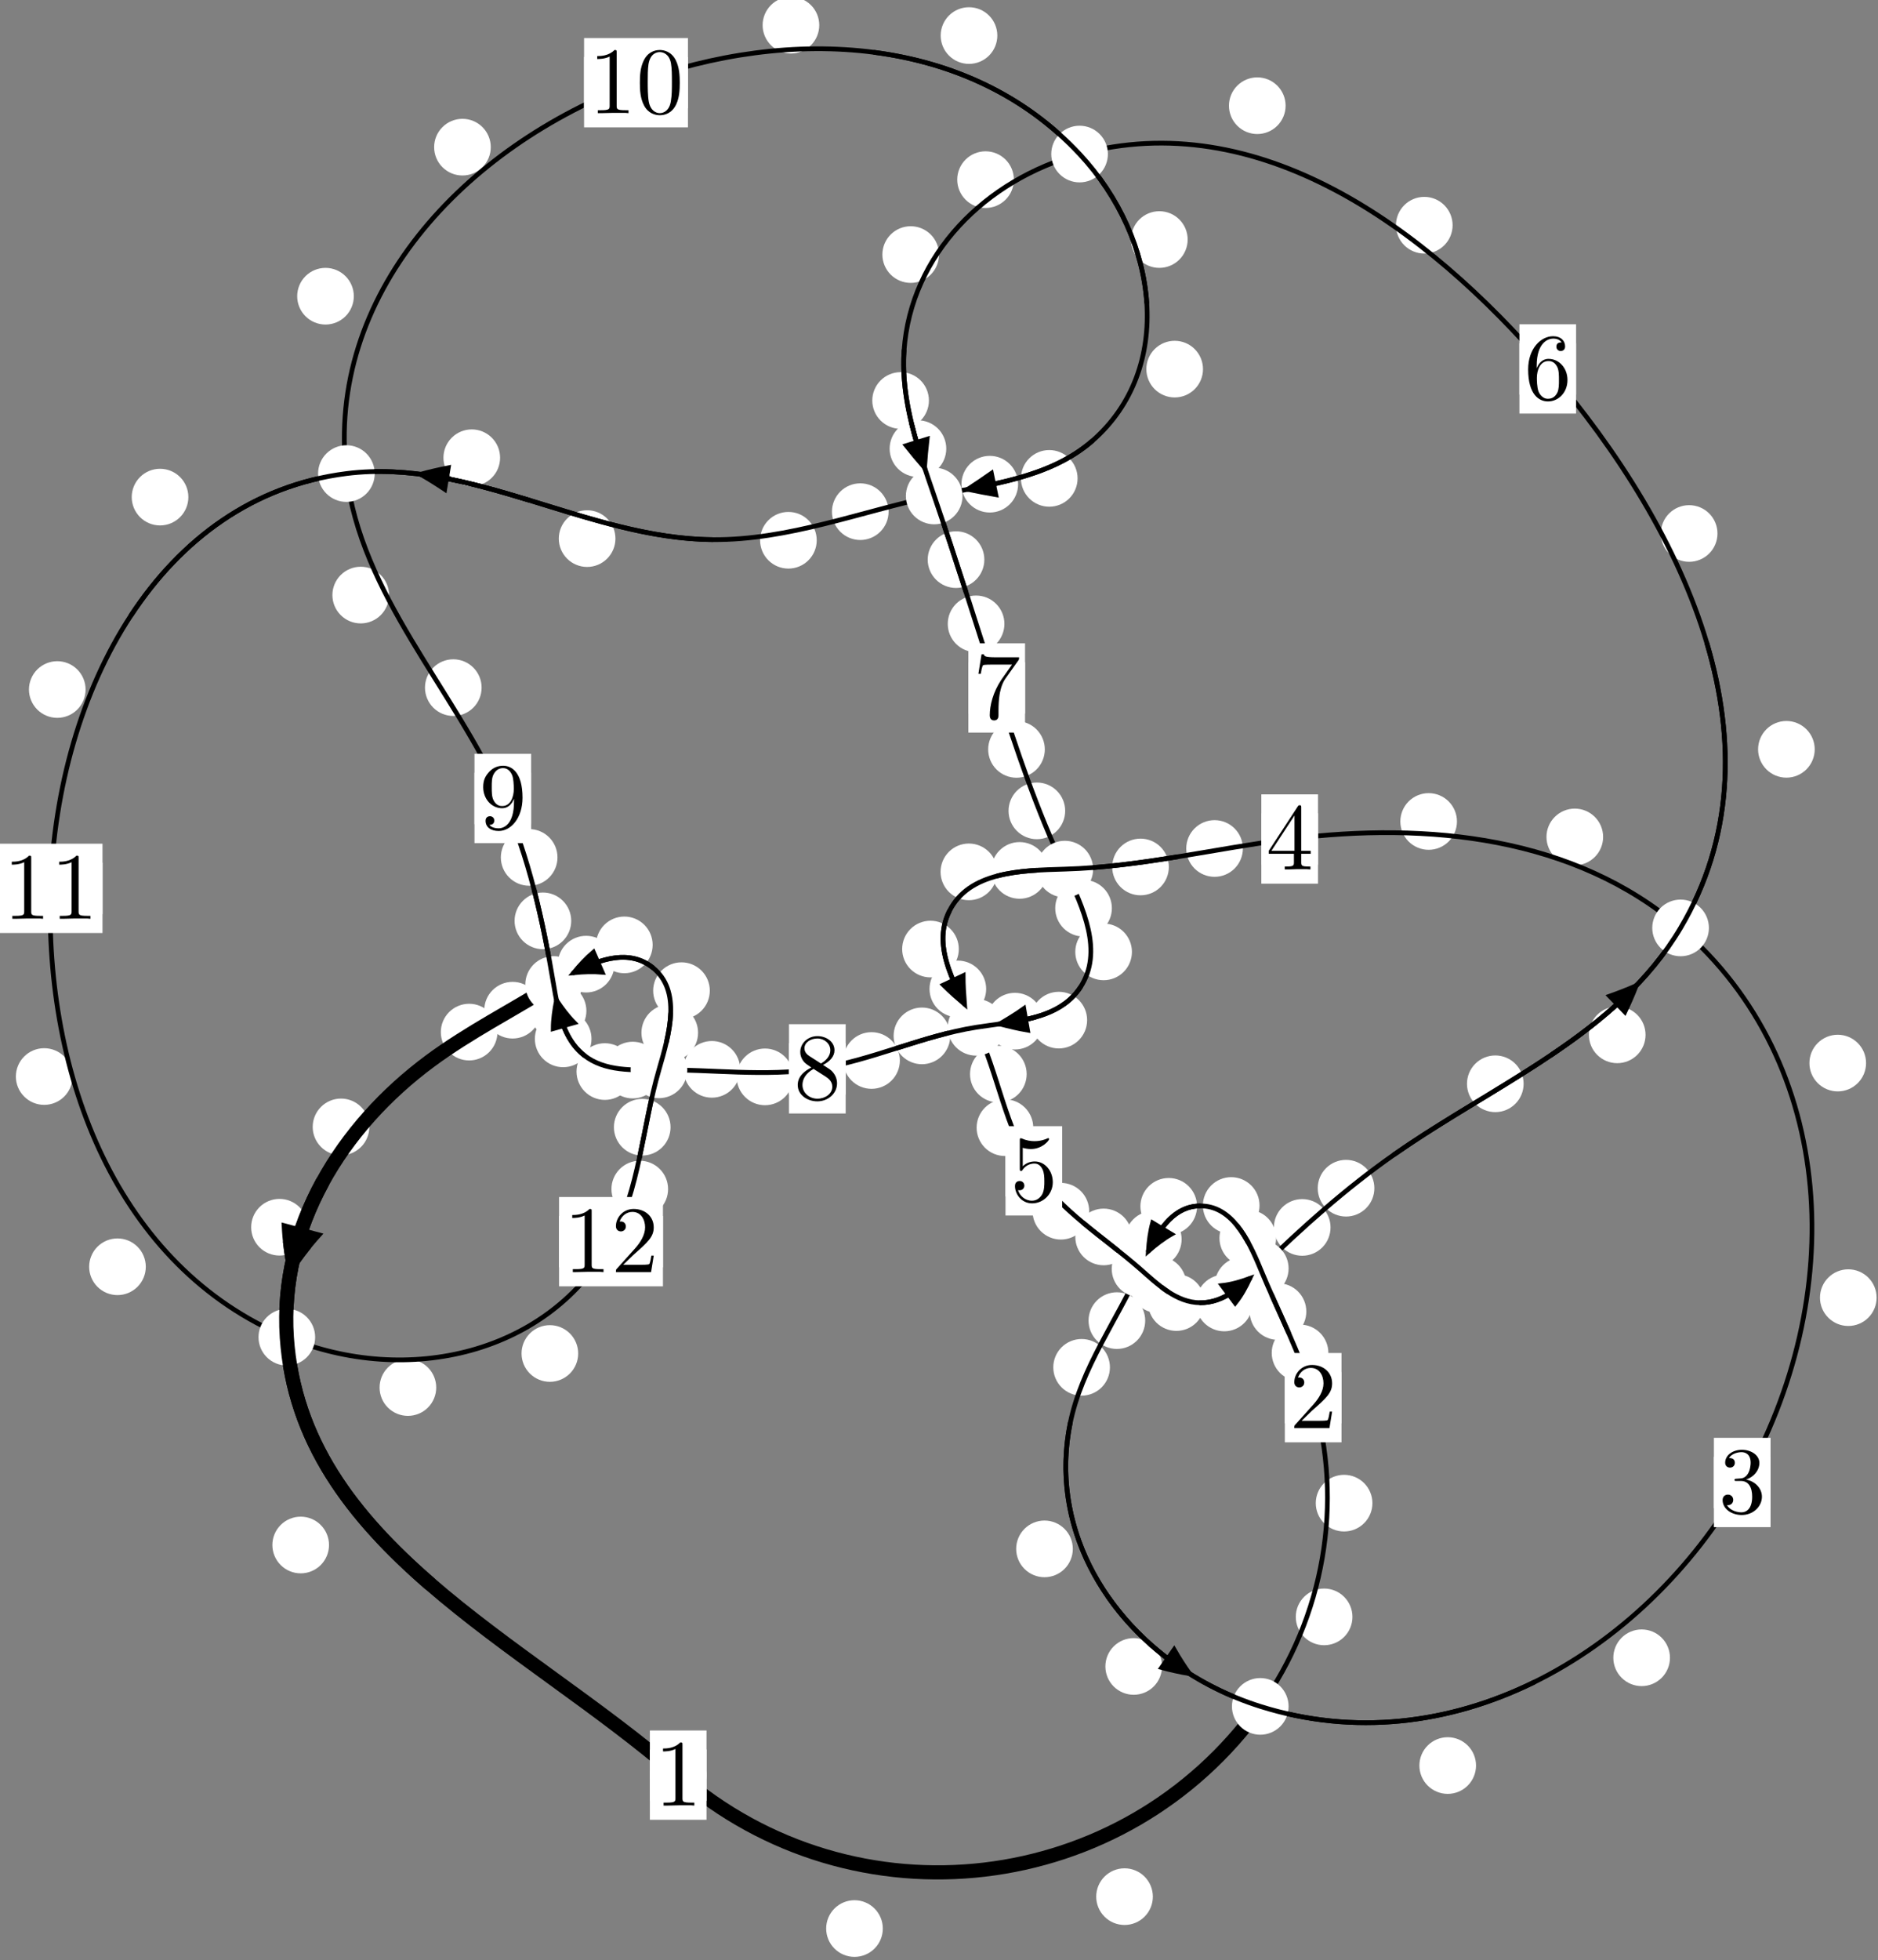 <?xml version="1.0"?>
<!-- Created by MetaPost 1.999 on 2021.07.06:0011 -->
<svg version="1.1" xmlns="http://www.w3.org/2000/svg" xmlns:xlink="http://www.w3.org/1999/xlink" width="198.191" height="206.756" viewBox="0 0 198.191 206.756">
<rect x="0" y="0" width="198.191" height="206.756" fill="#808080" stroke="none"/>
<!-- Original BoundingBox: -133.145935 -26.423096 65.044769 180.333115 -->
  <defs>
    <g transform="scale(0.01,0.01)" id="GLYPHcmr10_48">
      <path style="fill-rule: evenodd;" d="M460 -320C460 -400,455 -480,420 -554C374 -650,292 -666,250 -666C190 -666,117 -640,76 -547C44 -478,39 -400,39 -320C39 -245,43 -155,84 -79C127 2,200 22,249 22C303 22,379 1,423 -94C455 -163,460 -241,460 -320M249 -0C210 -0,151 -25,133 -121C122 -181,122 -273,122 -332C122 -396,122 -462,130 -516C149 -635,224 -644,249 -644C282 -644,348 -626,367 -527C377 -471,377 -395,377 -332C377 -257,377 -189,366 -125C351 -30,294 -0,249 -0"></path>
    </g>
    <g transform="scale(0.01,0.01)" id="GLYPHcmr10_49">
      <path style="fill-rule: evenodd;" d="M294 -640C294 -664,294 -666,271 -666C209 -602,121 -602,89 -602L89 -571C109 -571,168 -571,220 -597L220 -79C220 -43,217 -31,127 -31L95 -31L95 -0L257 -0L130 -3L217 -3L257 -3L297 -3L384 -3L419 -0L419 -31L387 -31C297 -31,294 -42,294 -79"></path>
    </g>
    <g transform="scale(0.01,0.01)" id="GLYPHcmr10_50">
      <path style="fill-rule: evenodd;" d="M127 -77L233 -180C389 -318,449 -372,449 -472C449 -586,359 -666,237 -666C124 -666,50 -574,50 -485C50 -429,100 -429,103 -429C120 -429,155 -441,155 -482C155 -508,137 -534,102 -534C94 -534,92 -534,89 -533C112 -598,166 -635,224 -635C315 -635,358 -554,358 -472C358 -392,308 -313,253 -251L61 -37C50 -26,50 -24,50 -0L421 -0L449 -174L424 -174C419 -144,412 -100,402 -85C395 -77,329 -77,307 -77"></path>
    </g>
    <g transform="scale(0.01,0.01)" id="GLYPHcmr10_51">
      <path style="fill-rule: evenodd;" d="M290 -352C372 -379,430 -449,430 -528C430 -610,342 -666,246 -666C145 -666,69 -606,69 -530C69 -497,91 -478,120 -478C151 -478,171 -500,171 -529C171 -579,124 -579,109 -579C140 -628,206 -641,242 -641C283 -641,338 -619,338 -529C338 -517,336 -459,310 -415C280 -367,246 -364,221 -363C213 -362,189 -360,182 -360C174 -359,167 -358,167 -348C167 -337,174 -337,191 -337L235 -337C317 -337,354 -269,354 -171C354 -35,285 -6,241 -6C198 -6,123 -23,88 -82C123 -77,154 -99,154 -137C154 -173,127 -193,98 -193C74 -193,42 -179,42 -135C42 -44,135 22,244 22C366 22,457 -69,457 -171C457 -253,394 -331,290 -352"></path>
    </g>
    <g transform="scale(0.01,0.01)" id="GLYPHcmr10_52">
      <path style="fill-rule: evenodd;" d="M294 -165L294 -78C294 -42,292 -31,218 -31L197 -31L197 -0L332 -0L238 -3L290 -3L332 -3L374 -3L427 -3L468 -0L468 -31L447 -31C373 -31,371 -42,371 -78L371 -165L471 -165L471 -196L371 -196L371 -651C371 -671,371 -677,355 -677C346 -677,343 -677,335 -665L28 -196L28 -165M300 -196L56 -196L300 -569"></path>
    </g>
    <g transform="scale(0.01,0.01)" id="GLYPHcmr10_53">
      <path style="fill-rule: evenodd;" d="M449 -201C449 -320,367 -420,259 -420C211 -420,168 -404,132 -369L132 -564C152 -558,185 -551,217 -551C340 -551,410 -642,410 -655C410 -661,407 -666,400 -666C399 -666,397 -666,392 -663C372 -654,323 -634,256 -634C216 -634,170 -641,123 -662C115 -665,113 -665,111 -665C101 -665,101 -657,101 -641L101 -345C101 -327,101 -319,115 -319C122 -319,124 -322,128 -328C139 -344,176 -398,257 -398C309 -398,334 -352,342 -334C358 -297,360 -258,360 -208C360 -173,360 -113,336 -71C312 -32,275 -6,229 -6C156 -6,99 -59,82 -118C85 -117,88 -116,99 -116C132 -116,149 -141,149 -165C149 -189,132 -214,99 -214C85 -214,50 -207,50 -161C50 -75,119 22,231 22C347 22,449 -74,449 -201"></path>
    </g>
    <g transform="scale(0.01,0.01)" id="GLYPHcmr10_54">
      <path style="fill-rule: evenodd;" d="M132 -328L132 -352C132 -605,256 -641,307 -641C331 -641,373 -635,395 -601C380 -601,340 -601,340 -556C340 -525,364 -510,386 -510C402 -510,432 -519,432 -558C432 -618,388 -666,305 -666C177 -666,42 -537,42 -316C42 -49,158 22,251 22C362 22,457 -72,457 -204C457 -331,368 -427,257 -427C189 -427,152 -376,132 -328M251 -6C188 -6,158 -66,152 -81C134 -128,134 -208,134 -226C134 -304,166 -404,256 -404C272 -404,318 -404,349 -342C367 -305,367 -254,367 -205C367 -157,367 -107,350 -71C320 -11,274 -6,251 -6"></path>
    </g>
    <g transform="scale(0.01,0.01)" id="GLYPHcmr10_55">
      <path style="fill-rule: evenodd;" d="M476 -609C485 -621,485 -623,485 -644L242 -644C120 -644,118 -657,114 -676L89 -676L56 -470L81 -470C84 -486,93 -549,106 -561C113 -567,191 -567,204 -567L411 -567C400 -551,321 -442,299 -409C209 -274,176 -135,176 -33C176 -23,176 22,222 22C268 22,268 -23,268 -33L268 -84C268 -139,271 -194,279 -248C283 -271,297 -357,341 -419"></path>
    </g>
    <g transform="scale(0.01,0.01)" id="GLYPHcmr10_56">
      <path style="fill-rule: evenodd;" d="M163 -457C117 -487,113 -521,113 -538C113 -599,178 -641,249 -641C322 -641,386 -589,386 -517C386 -460,347 -412,287 -377M309 -362C381 -399,430 -451,430 -517C430 -609,341 -666,250 -666C150 -666,69 -592,69 -499C69 -481,71 -436,113 -389C124 -377,161 -352,186 -335C128 -306,42 -250,42 -151C42 -45,144 22,249 22C362 22,457 -61,457 -168C457 -204,446 -249,408 -291C389 -312,373 -322,309 -362M209 -320L332 -242C360 -223,407 -193,407 -132C407 -58,332 -6,250 -6C164 -6,92 -68,92 -151C92 -209,124 -273,209 -320"></path>
    </g>
    <g transform="scale(0.01,0.01)" id="GLYPHcmr10_57">
      <path style="fill-rule: evenodd;" d="M367 -318L367 -286C367 -52,263 -6,205 -6C188 -6,134 -8,107 -42C151 -42,159 -71,159 -88C159 -119,135 -134,113 -134C97 -134,67 -125,67 -86C67 -19,121 22,206 22C335 22,457 -114,457 -329C457 -598,342 -666,253 -666C198 -666,149 -648,106 -603C65 -558,42 -516,42 -441C42 -316,130 -218,242 -218C303 -218,344 -260,367 -318M243 -241C227 -241,181 -241,150 -304C132 -341,132 -391,132 -440C132 -494,132 -541,153 -578C180 -628,218 -641,253 -641C299 -641,332 -607,349 -562C361 -530,365 -467,365 -421C365 -338,331 -241,243 -241"></path>
    </g>
  </defs>
  <path d="M93.166 203.434C93.166 202.642,92.851 201.882,92.29 201.321C91.73 200.761,90.97 200.446,90.177 200.446C89.384 200.446,88.624 200.761,88.064 201.321C87.503 201.882,87.188 202.642,87.188 203.434C87.188 204.227,87.503 204.987,88.064 205.548C88.624 206.108,89.384 206.423,90.177 206.423C90.97 206.423,91.73 206.108,92.29 205.548C92.851 204.987,93.166 204.227,93.166 203.434Z" style="fill: rgb(100%,100%,100%);stroke: none;"></path>
  <path d="M74.561 187.252C74.561 186.46,74.246 185.699,73.686 185.139C73.125 184.578,72.365 184.264,71.573 184.264C70.78 184.264,70.02 184.578,69.459 185.139C68.899 185.699,68.584 186.46,68.584 187.252C68.584 188.045,68.899 188.805,69.459 189.366C70.02 189.926,70.78 190.241,71.573 190.241C72.365 190.241,73.125 189.926,73.686 189.366C74.246 188.805,74.561 188.045,74.561 187.252Z" style="fill: rgb(100%,100%,100%);stroke: none;"></path>
  <path d="M142.727 170.559C142.727 169.766,142.412 169.006,141.852 168.446C141.291 167.885,140.531 167.57,139.738 167.57C138.946 167.57,138.185 167.885,137.625 168.446C137.064 169.006,136.749 169.766,136.749 170.559C136.749 171.352,137.064 172.112,137.625 172.672C138.185 173.233,138.946 173.548,139.738 173.548C140.531 173.548,141.291 173.233,141.852 172.672C142.412 172.112,142.727 171.352,142.727 170.559Z" style="fill: rgb(100%,100%,100%);stroke: none;"></path>
  <path d="M121.664 200.07C121.664 199.277,121.349 198.517,120.789 197.956C120.228 197.396,119.468 197.081,118.676 197.081C117.883 197.081,117.123 197.396,116.562 197.956C116.002 198.517,115.687 199.277,115.687 200.07C115.687 200.862,116.002 201.623,116.562 202.183C117.123 202.744,117.883 203.058,118.676 203.058C119.468 203.058,120.228 202.744,120.789 202.183C121.349 201.623,121.664 200.862,121.664 200.07Z" style="fill: rgb(100%,100%,100%);stroke: none;"></path>
  <path d="M140.187 142.716C140.187 141.923,139.872 141.163,139.311 140.602C138.751 140.042,137.991 139.727,137.198 139.727C136.405 139.727,135.645 140.042,135.085 140.602C134.524 141.163,134.209 141.923,134.209 142.716C134.209 143.508,134.524 144.268,135.085 144.829C135.645 145.389,136.405 145.704,137.198 145.704C137.991 145.704,138.751 145.389,139.311 144.829C139.872 144.268,140.187 143.508,140.187 142.716Z" style="fill: rgb(100%,100%,100%);stroke: none;"></path>
  <path d="M144.835 158.562C144.835 157.769,144.52 157.009,143.959 156.448C143.399 155.888,142.638 155.573,141.846 155.573C141.053 155.573,140.293 155.888,139.732 156.448C139.172 157.009,138.857 157.769,138.857 158.562C138.857 159.354,139.172 160.114,139.732 160.675C140.293 161.235,141.053 161.55,141.846 161.55C142.638 161.55,143.399 161.235,143.959 160.675C144.52 160.114,144.835 159.354,144.835 158.562Z" style="fill: rgb(100%,100%,100%);stroke: none;"></path>
  <path d="M134.671 130.605C134.671 129.812,134.356 129.052,133.796 128.492C133.235 127.931,132.475 127.616,131.682 127.616C130.89 127.616,130.13 127.931,129.569 128.492C129.009 129.052,128.694 129.812,128.694 130.605C128.694 131.398,129.009 132.158,129.569 132.718C130.13 133.279,130.89 133.594,131.682 133.594C132.475 133.594,133.235 133.279,133.796 132.718C134.356 132.158,134.671 131.398,134.671 130.605Z" style="fill: rgb(100%,100%,100%);stroke: none;"></path>
  <path d="M137.86 138.349C137.86 137.557,137.545 136.797,136.984 136.236C136.424 135.676,135.664 135.361,134.871 135.361C134.078 135.361,133.318 135.676,132.758 136.236C132.197 136.797,131.882 137.557,131.882 138.349C131.882 139.142,132.197 139.902,132.758 140.463C133.318 141.023,134.078 141.338,134.871 141.338C135.664 141.338,136.424 141.023,136.984 140.463C137.545 139.902,137.86 139.142,137.86 138.349Z" style="fill: rgb(100%,100%,100%);stroke: none;"></path>
  <path d="M126.327 127.251C126.327 126.458,126.012 125.698,125.452 125.138C124.891 124.577,124.131 124.262,123.338 124.262C122.546 124.262,121.786 124.577,121.225 125.138C120.665 125.698,120.35 126.458,120.35 127.251C120.35 128.044,120.665 128.804,121.225 129.364C121.786 129.925,122.546 130.24,123.338 130.24C124.131 130.24,124.891 129.925,125.452 129.364C126.012 128.804,126.327 128.044,126.327 127.251Z" style="fill: rgb(100%,100%,100%);stroke: none;"></path>
  <path d="M132.922 127.163C132.922 126.37,132.607 125.61,132.046 125.05C131.486 124.489,130.726 124.174,129.933 124.174C129.14 124.174,128.38 124.489,127.82 125.05C127.259 125.61,126.944 126.37,126.944 127.163C126.944 127.956,127.259 128.716,127.82 129.276C128.38 129.837,129.14 130.152,129.933 130.152C130.726 130.152,131.486 129.837,132.046 129.276C132.607 128.716,132.922 127.956,132.922 127.163Z" style="fill: rgb(100%,100%,100%);stroke: none;"></path>
  <path d="M120.857 139.307C120.857 138.514,120.542 137.754,119.981 137.193C119.421 136.633,118.661 136.318,117.868 136.318C117.075 136.318,116.315 136.633,115.755 137.193C115.194 137.754,114.879 138.514,114.879 139.307C114.879 140.099,115.194 140.859,115.755 141.42C116.315 141.98,117.075 142.295,117.868 142.295C118.661 142.295,119.421 141.98,119.981 141.42C120.542 140.859,120.857 140.099,120.857 139.307Z" style="fill: rgb(100%,100%,100%);stroke: none;"></path>
  <path d="M124.7 130.731C124.7 129.939,124.385 129.179,123.825 128.618C123.264 128.058,122.504 127.743,121.711 127.743C120.919 127.743,120.158 128.058,119.598 128.618C119.037 129.179,118.722 129.939,118.722 130.731C118.722 131.524,119.037 132.284,119.598 132.845C120.158 133.405,120.919 133.72,121.711 133.72C122.504 133.72,123.264 133.405,123.825 132.845C124.385 132.284,124.7 131.524,124.7 130.731Z" style="fill: rgb(100%,100%,100%);stroke: none;"></path>
  <path d="M113.218 163.386C113.218 162.593,112.903 161.833,112.342 161.272C111.782 160.712,111.022 160.397,110.229 160.397C109.436 160.397,108.676 160.712,108.116 161.272C107.555 161.833,107.24 162.593,107.24 163.386C107.24 164.178,107.555 164.938,108.116 165.499C108.676 166.059,109.436 166.374,110.229 166.374C111.022 166.374,111.782 166.059,112.342 165.499C112.903 164.938,113.218 164.178,113.218 163.386Z" style="fill: rgb(100%,100%,100%);stroke: none;"></path>
  <path d="M117.134 144.235C117.134 143.442,116.819 142.682,116.259 142.121C115.698 141.561,114.938 141.246,114.145 141.246C113.353 141.246,112.592 141.561,112.032 142.121C111.471 142.682,111.157 143.442,111.157 144.235C111.157 145.027,111.471 145.787,112.032 146.348C112.592 146.908,113.353 147.223,114.145 147.223C114.938 147.223,115.698 146.908,116.259 146.348C116.819 145.787,117.134 145.027,117.134 144.235Z" style="fill: rgb(100%,100%,100%);stroke: none;"></path>
  <path d="M155.77 186.24C155.77 185.448,155.455 184.688,154.894 184.127C154.334 183.567,153.573 183.252,152.781 183.252C151.988 183.252,151.228 183.567,150.667 184.127C150.107 184.688,149.792 185.448,149.792 186.24C149.792 187.033,150.107 187.793,150.667 188.354C151.228 188.914,151.988 189.229,152.781 189.229C153.573 189.229,154.334 188.914,154.894 188.354C155.455 187.793,155.77 187.033,155.77 186.24Z" style="fill: rgb(100%,100%,100%);stroke: none;"></path>
  <path d="M122.632 175.786C122.632 174.994,122.317 174.233,121.757 173.673C121.197 173.113,120.436 172.798,119.644 172.798C118.851 172.798,118.091 173.113,117.53 173.673C116.97 174.233,116.655 174.994,116.655 175.786C116.655 176.579,116.97 177.339,117.53 177.9C118.091 178.46,118.851 178.775,119.644 178.775C120.436 178.775,121.197 178.46,121.757 177.9C122.317 177.339,122.632 176.579,122.632 175.786Z" style="fill: rgb(100%,100%,100%);stroke: none;"></path>
  <path d="M198.045 136.884C198.045 136.091,197.73 135.331,197.169 134.77C196.609 134.21,195.849 133.895,195.056 133.895C194.263 133.895,193.503 134.21,192.943 134.77C192.382 135.331,192.067 136.091,192.067 136.884C192.067 137.676,192.382 138.437,192.943 138.997C193.503 139.558,194.263 139.872,195.056 139.872C195.849 139.872,196.609 139.558,197.169 138.997C197.73 138.437,198.045 137.676,198.045 136.884Z" style="fill: rgb(100%,100%,100%);stroke: none;"></path>
  <path d="M176.237 174.871C176.237 174.079,175.922 173.319,175.361 172.758C174.801 172.198,174.041 171.883,173.248 171.883C172.455 171.883,171.695 172.198,171.135 172.758C170.574 173.319,170.259 174.079,170.259 174.871C170.259 175.664,170.574 176.424,171.135 176.985C171.695 177.545,172.455 177.86,173.248 177.86C174.041 177.86,174.801 177.545,175.361 176.985C175.922 176.424,176.237 175.664,176.237 174.871Z" style="fill: rgb(100%,100%,100%);stroke: none;"></path>
  <path d="M169.182 88.285C169.182 87.493,168.867 86.733,168.306 86.172C167.746 85.612,166.986 85.297,166.193 85.297C165.4 85.297,164.64 85.612,164.08 86.172C163.519 86.733,163.204 87.493,163.204 88.285C163.204 89.078,163.519 89.838,164.08 90.399C164.64 90.959,165.4 91.274,166.193 91.274C166.986 91.274,167.746 90.959,168.306 90.399C168.867 89.838,169.182 89.078,169.182 88.285Z" style="fill: rgb(100%,100%,100%);stroke: none;"></path>
  <path d="M196.932 112.139C196.932 111.347,196.617 110.587,196.056 110.026C195.496 109.466,194.736 109.151,193.943 109.151C193.15 109.151,192.39 109.466,191.83 110.026C191.269 110.587,190.954 111.347,190.954 112.139C190.954 112.932,191.269 113.692,191.83 114.253C192.39 114.813,193.15 115.128,193.943 115.128C194.736 115.128,195.496 114.813,196.056 114.253C196.617 113.692,196.932 112.932,196.932 112.139Z" style="fill: rgb(100%,100%,100%);stroke: none;"></path>
  <path d="M131.165 89.504C131.165 88.711,130.85 87.951,130.29 87.391C129.729 86.83,128.969 86.515,128.176 86.515C127.384 86.515,126.624 86.83,126.063 87.391C125.503 87.951,125.188 88.711,125.188 89.504C125.188 90.297,125.503 91.057,126.063 91.617C126.624 92.178,127.384 92.493,128.176 92.493C128.969 92.493,129.729 92.178,130.29 91.617C130.85 91.057,131.165 90.297,131.165 89.504Z" style="fill: rgb(100%,100%,100%);stroke: none;"></path>
  <path d="M153.758 86.653C153.758 85.861,153.443 85.101,152.883 84.54C152.322 83.98,151.562 83.665,150.769 83.665C149.977 83.665,149.217 83.98,148.656 84.54C148.096 85.101,147.781 85.861,147.781 86.653C147.781 87.446,148.096 88.206,148.656 88.767C149.217 89.327,149.977 89.642,150.769 89.642C151.562 89.642,152.322 89.327,152.883 88.767C153.443 88.206,153.758 87.446,153.758 86.653Z" style="fill: rgb(100%,100%,100%);stroke: none;"></path>
  <path d="M110.588 91.816C110.588 91.024,110.273 90.263,109.712 89.703C109.152 89.142,108.392 88.828,107.599 88.828C106.806 88.828,106.046 89.142,105.486 89.703C104.925 90.263,104.61 91.024,104.61 91.816C104.61 92.609,104.925 93.369,105.486 93.93C106.046 94.49,106.806 94.805,107.599 94.805C108.392 94.805,109.152 94.49,109.712 93.93C110.273 93.369,110.588 92.609,110.588 91.816Z" style="fill: rgb(100%,100%,100%);stroke: none;"></path>
  <path d="M123.352 91.453C123.352 90.66,123.037 89.9,122.477 89.34C121.916 88.779,121.156 88.464,120.363 88.464C119.571 88.464,118.81 88.779,118.25 89.34C117.689 89.9,117.375 90.66,117.375 91.453C117.375 92.246,117.689 93.006,118.25 93.566C118.81 94.127,119.571 94.442,120.363 94.442C121.156 94.442,121.916 94.127,122.477 93.566C123.037 93.006,123.352 92.246,123.352 91.453Z" style="fill: rgb(100%,100%,100%);stroke: none;"></path>
  <path d="M101.186 100.112C101.186 99.32,100.871 98.56,100.31 97.999C99.75 97.439,98.989 97.124,98.197 97.124C97.404 97.124,96.644 97.439,96.083 97.999C95.523 98.56,95.208 99.32,95.208 100.112C95.208 100.905,95.523 101.665,96.083 102.226C96.644 102.786,97.404 103.101,98.197 103.101C98.989 103.101,99.75 102.786,100.31 102.226C100.871 101.665,101.186 100.905,101.186 100.112Z" style="fill: rgb(100%,100%,100%);stroke: none;"></path>
  <path d="M105.239 91.969C105.239 91.177,104.924 90.417,104.363 89.856C103.803 89.296,103.043 88.981,102.25 88.981C101.457 88.981,100.697 89.296,100.137 89.856C99.576 90.417,99.261 91.177,99.261 91.969C99.261 92.762,99.576 93.522,100.137 94.083C100.697 94.643,101.457 94.958,102.25 94.958C103.043 94.958,103.803 94.643,104.363 94.083C104.924 93.522,105.239 92.762,105.239 91.969Z" style="fill: rgb(100%,100%,100%);stroke: none;"></path>
  <path d="M108.347 113.302C108.347 112.509,108.032 111.749,107.471 111.188C106.911 110.628,106.151 110.313,105.358 110.313C104.565 110.313,103.805 110.628,103.245 111.188C102.684 111.749,102.369 112.509,102.369 113.302C102.369 114.094,102.684 114.855,103.245 115.415C103.805 115.975,104.565 116.29,105.358 116.29C106.151 116.29,106.911 115.975,107.471 115.415C108.032 114.855,108.347 114.094,108.347 113.302Z" style="fill: rgb(100%,100%,100%);stroke: none;"></path>
  <path d="M104.073 104.319C104.073 103.526,103.758 102.766,103.197 102.206C102.637 101.645,101.877 101.33,101.084 101.33C100.291 101.33,99.531 101.645,98.971 102.206C98.41 102.766,98.095 103.526,98.095 104.319C98.095 105.112,98.41 105.872,98.971 106.432C99.531 106.993,100.291 107.308,101.084 107.308C101.877 107.308,102.637 106.993,103.197 106.432C103.758 105.872,104.073 105.112,104.073 104.319Z" style="fill: rgb(100%,100%,100%);stroke: none;"></path>
  <path d="M114.947 127.768C114.947 126.975,114.632 126.215,114.071 125.654C113.511 125.094,112.751 124.779,111.958 124.779C111.165 124.779,110.405 125.094,109.845 125.654C109.284 126.215,108.969 126.975,108.969 127.768C108.969 128.56,109.284 129.321,109.845 129.881C110.405 130.442,111.165 130.756,111.958 130.756C112.751 130.756,113.511 130.442,114.071 129.881C114.632 129.321,114.947 128.56,114.947 127.768Z" style="fill: rgb(100%,100%,100%);stroke: none;"></path>
  <path d="M109.043 118.955C109.043 118.162,108.728 117.402,108.168 116.841C107.607 116.281,106.847 115.966,106.055 115.966C105.262 115.966,104.502 116.281,103.941 116.841C103.381 117.402,103.066 118.162,103.066 118.955C103.066 119.747,103.381 120.508,103.941 121.068C104.502 121.629,105.262 121.943,106.055 121.943C106.847 121.943,107.607 121.629,108.168 121.068C108.728 120.508,109.043 119.747,109.043 118.955Z" style="fill: rgb(100%,100%,100%);stroke: none;"></path>
  <path d="M125.197 135.513C125.197 134.72,124.882 133.96,124.322 133.4C123.761 132.839,123.001 132.524,122.209 132.524C121.416 132.524,120.656 132.839,120.095 133.4C119.535 133.96,119.22 134.72,119.22 135.513C119.22 136.306,119.535 137.066,120.095 137.626C120.656 138.187,121.416 138.502,122.209 138.502C123.001 138.502,123.761 138.187,124.322 137.626C124.882 137.066,125.197 136.306,125.197 135.513Z" style="fill: rgb(100%,100%,100%);stroke: none;"></path>
  <path d="M119.459 130.481C119.459 129.688,119.144 128.928,118.583 128.367C118.023 127.807,117.263 127.492,116.47 127.492C115.677 127.492,114.917 127.807,114.357 128.367C113.796 128.928,113.481 129.688,113.481 130.481C113.481 131.273,113.796 132.033,114.357 132.594C114.917 133.154,115.677 133.469,116.47 133.469C117.263 133.469,118.023 133.154,118.583 132.594C119.144 132.033,119.459 131.273,119.459 130.481Z" style="fill: rgb(100%,100%,100%);stroke: none;"></path>
  <path d="M132.19 137.445C132.19 136.652,131.875 135.892,131.314 135.332C130.754 134.771,129.994 134.456,129.201 134.456C128.408 134.456,127.648 134.771,127.088 135.332C126.527 135.892,126.212 136.652,126.212 137.445C126.212 138.238,126.527 138.998,127.088 139.558C127.648 140.119,128.408 140.434,129.201 140.434C129.994 140.434,130.754 140.119,131.314 139.558C131.875 138.998,132.19 138.238,132.19 137.445Z" style="fill: rgb(100%,100%,100%);stroke: none;"></path>
  <path d="M127.134 137.402C127.134 136.609,126.819 135.849,126.258 135.289C125.698 134.728,124.938 134.413,124.145 134.413C123.352 134.413,122.592 134.728,122.032 135.289C121.471 135.849,121.156 136.609,121.156 137.402C121.156 138.195,121.471 138.955,122.032 139.515C122.592 140.076,123.352 140.391,124.145 140.391C124.938 140.391,125.698 140.076,126.258 139.515C126.819 138.955,127.134 138.195,127.134 137.402Z" style="fill: rgb(100%,100%,100%);stroke: none;"></path>
  <path d="M140.416 129.476C140.416 128.684,140.101 127.923,139.541 127.363C138.98 126.802,138.22 126.488,137.427 126.488C136.635 126.488,135.875 126.802,135.314 127.363C134.754 127.923,134.439 128.684,134.439 129.476C134.439 130.269,134.754 131.029,135.314 131.59C135.875 132.15,136.635 132.465,137.427 132.465C138.22 132.465,138.98 132.15,139.541 131.59C140.101 131.029,140.416 130.269,140.416 129.476Z" style="fill: rgb(100%,100%,100%);stroke: none;"></path>
  <path d="M134.171 135.582C134.171 134.79,133.856 134.029,133.296 133.469C132.735 132.908,131.975 132.594,131.183 132.594C130.39 132.594,129.63 132.908,129.069 133.469C128.509 134.029,128.194 134.79,128.194 135.582C128.194 136.375,128.509 137.135,129.069 137.696C129.63 138.256,130.39 138.571,131.183 138.571C131.975 138.571,132.735 138.256,133.296 137.696C133.856 137.135,134.171 136.375,134.171 135.582Z" style="fill: rgb(100%,100%,100%);stroke: none;"></path>
  <path d="M160.792 114.325C160.792 113.532,160.478 112.772,159.917 112.212C159.357 111.651,158.596 111.336,157.804 111.336C157.011 111.336,156.251 111.651,155.69 112.212C155.13 112.772,154.815 113.532,154.815 114.325C154.815 115.118,155.13 115.878,155.69 116.438C156.251 116.999,157.011 117.314,157.804 117.314C158.596 117.314,159.357 116.999,159.917 116.438C160.478 115.878,160.792 115.118,160.792 114.325Z" style="fill: rgb(100%,100%,100%);stroke: none;"></path>
  <path d="M145.041 125.339C145.041 124.546,144.726 123.786,144.166 123.226C143.605 122.665,142.845 122.35,142.052 122.35C141.26 122.35,140.499 122.665,139.939 123.226C139.378 123.786,139.064 124.546,139.064 125.339C139.064 126.132,139.378 126.892,139.939 127.452C140.499 128.013,141.26 128.328,142.052 128.328C142.845 128.328,143.605 128.013,144.166 127.452C144.726 126.892,145.041 126.132,145.041 125.339Z" style="fill: rgb(100%,100%,100%);stroke: none;"></path>
  <path d="M191.513 79.043C191.513 78.25,191.198 77.49,190.638 76.93C190.077 76.369,189.317 76.054,188.525 76.054C187.732 76.054,186.972 76.369,186.411 76.93C185.851 77.49,185.536 78.25,185.536 79.043C185.536 79.836,185.851 80.596,186.411 81.156C186.972 81.717,187.732 82.032,188.525 82.032C189.317 82.032,190.077 81.717,190.638 81.156C191.198 80.596,191.513 79.836,191.513 79.043Z" style="fill: rgb(100%,100%,100%);stroke: none;"></path>
  <path d="M173.66 109.163C173.66 108.37,173.345 107.61,172.785 107.049C172.224 106.489,171.464 106.174,170.671 106.174C169.878 106.174,169.118 106.489,168.558 107.049C167.997 107.61,167.682 108.37,167.682 109.163C167.682 109.955,167.997 110.715,168.558 111.276C169.118 111.836,169.878 112.151,170.671 112.151C171.464 112.151,172.224 111.836,172.785 111.276C173.345 110.715,173.66 109.955,173.66 109.163Z" style="fill: rgb(100%,100%,100%);stroke: none;"></path>
  <path d="M153.298 23.757C153.298 22.964,152.983 22.204,152.423 21.644C151.862 21.083,151.102 20.768,150.31 20.768C149.517 20.768,148.757 21.083,148.196 21.644C147.636 22.204,147.321 22.964,147.321 23.757C147.321 24.55,147.636 25.31,148.196 25.87C148.757 26.431,149.517 26.746,150.31 26.746C151.102 26.746,151.862 26.431,152.423 25.87C152.983 25.31,153.298 24.55,153.298 23.757Z" style="fill: rgb(100%,100%,100%);stroke: none;"></path>
  <path d="M181.25 56.276C181.25 55.483,180.935 54.723,180.374 54.162C179.814 53.602,179.054 53.287,178.261 53.287C177.468 53.287,176.708 53.602,176.148 54.162C175.587 54.723,175.272 55.483,175.272 56.276C175.272 57.068,175.587 57.828,176.148 58.389C176.708 58.949,177.468 59.264,178.261 59.264C179.054 59.264,179.814 58.949,180.374 58.389C180.935 57.828,181.25 57.068,181.25 56.276Z" style="fill: rgb(100%,100%,100%);stroke: none;"></path>
  <path d="M106.998 18.95C106.998 18.157,106.683 17.397,106.122 16.836C105.562 16.276,104.802 15.961,104.009 15.961C103.216 15.961,102.456 16.276,101.896 16.836C101.335 17.397,101.02 18.157,101.02 18.95C101.02 19.742,101.335 20.503,101.896 21.063C102.456 21.624,103.216 21.938,104.009 21.938C104.802 21.938,105.562 21.624,106.122 21.063C106.683 20.503,106.998 19.742,106.998 18.95Z" style="fill: rgb(100%,100%,100%);stroke: none;"></path>
  <path d="M135.674 11.151C135.674 10.358,135.359 9.598,134.798 9.037C134.238 8.477,133.478 8.162,132.685 8.162C131.892 8.162,131.132 8.477,130.572 9.037C130.011 9.598,129.696 10.358,129.696 11.151C129.696 11.943,130.011 12.703,130.572 13.264C131.132 13.824,131.892 14.139,132.685 14.139C133.478 14.139,134.238 13.824,134.798 13.264C135.359 12.703,135.674 11.943,135.674 11.151Z" style="fill: rgb(100%,100%,100%);stroke: none;"></path>
  <path d="M98.032 42.247C98.032 41.455,97.717 40.694,97.157 40.134C96.596 39.573,95.836 39.258,95.043 39.258C94.251 39.258,93.491 39.573,92.93 40.134C92.37 40.694,92.055 41.455,92.055 42.247C92.055 43.04,92.37 43.8,92.93 44.361C93.491 44.921,94.251 45.236,95.043 45.236C95.836 45.236,96.596 44.921,97.157 44.361C97.717 43.8,98.032 43.04,98.032 42.247Z" style="fill: rgb(100%,100%,100%);stroke: none;"></path>
  <path d="M99.098 26.853C99.098 26.06,98.783 25.3,98.223 24.739C97.662 24.179,96.902 23.864,96.109 23.864C95.317 23.864,94.556 24.179,93.996 24.739C93.435 25.3,93.12 26.06,93.12 26.853C93.12 27.645,93.435 28.405,93.996 28.966C94.556 29.526,95.317 29.841,96.109 29.841C96.902 29.841,97.662 29.526,98.223 28.966C98.783 28.405,99.098 27.645,99.098 26.853Z" style="fill: rgb(100%,100%,100%);stroke: none;"></path>
  <path d="M103.881 59.033C103.881 58.241,103.566 57.481,103.006 56.92C102.445 56.36,101.685 56.045,100.893 56.045C100.1 56.045,99.34 56.36,98.779 56.92C98.219 57.481,97.904 58.241,97.904 59.033C97.904 59.826,98.219 60.586,98.779 61.147C99.34 61.707,100.1 62.022,100.893 62.022C101.685 62.022,102.445 61.707,103.006 61.147C103.566 60.586,103.881 59.826,103.881 59.033Z" style="fill: rgb(100%,100%,100%);stroke: none;"></path>
  <path d="M99.863 47.326C99.863 46.534,99.548 45.774,98.988 45.213C98.427 44.653,97.667 44.338,96.874 44.338C96.082 44.338,95.322 44.653,94.761 45.213C94.201 45.774,93.886 46.534,93.886 47.326C93.886 48.119,94.201 48.879,94.761 49.44C95.322 50,96.082 50.315,96.874 50.315C97.667 50.315,98.427 50,98.988 49.44C99.548 48.879,99.863 48.119,99.863 47.326Z" style="fill: rgb(100%,100%,100%);stroke: none;"></path>
  <path d="M110.262 79.053C110.262 78.26,109.947 77.5,109.387 76.939C108.826 76.379,108.066 76.064,107.274 76.064C106.481 76.064,105.721 76.379,105.16 76.939C104.6 77.5,104.285 78.26,104.285 79.053C104.285 79.845,104.6 80.605,105.16 81.166C105.721 81.726,106.481 82.041,107.274 82.041C108.066 82.041,108.826 81.726,109.387 81.166C109.947 80.605,110.262 79.845,110.262 79.053Z" style="fill: rgb(100%,100%,100%);stroke: none;"></path>
  <path d="M105.998 65.81C105.998 65.017,105.683 64.257,105.122 63.696C104.562 63.136,103.802 62.821,103.009 62.821C102.216 62.821,101.456 63.136,100.896 63.696C100.335 64.257,100.02 65.017,100.02 65.81C100.02 66.602,100.335 67.362,100.896 67.923C101.456 68.483,102.216 68.798,103.009 68.798C103.802 68.798,104.562 68.483,105.122 67.923C105.683 67.362,105.998 66.602,105.998 65.81Z" style="fill: rgb(100%,100%,100%);stroke: none;"></path>
  <path d="M117.34 95.802C117.34 95.01,117.025 94.25,116.464 93.689C115.904 93.129,115.144 92.814,114.351 92.814C113.558 92.814,112.798 93.129,112.238 93.689C111.677 94.25,111.362 95.01,111.362 95.802C111.362 96.595,111.677 97.355,112.238 97.916C112.798 98.476,113.558 98.791,114.351 98.791C115.144 98.791,115.904 98.476,116.464 97.916C117.025 97.355,117.34 96.595,117.34 95.802Z" style="fill: rgb(100%,100%,100%);stroke: none;"></path>
  <path d="M112.411 85.535C112.411 84.742,112.096 83.982,111.536 83.422C110.975 82.861,110.215 82.546,109.423 82.546C108.63 82.546,107.87 82.861,107.309 83.422C106.749 83.982,106.434 84.742,106.434 85.535C106.434 86.328,106.749 87.088,107.309 87.648C107.87 88.209,108.63 88.524,109.423 88.524C110.215 88.524,110.975 88.209,111.536 87.648C112.096 87.088,112.411 86.328,112.411 85.535Z" style="fill: rgb(100%,100%,100%);stroke: none;"></path>
  <path d="M114.728 107.609C114.728 106.816,114.413 106.056,113.852 105.495C113.292 104.935,112.532 104.62,111.739 104.62C110.946 104.62,110.186 104.935,109.626 105.495C109.065 106.056,108.75 106.816,108.75 107.609C108.75 108.401,109.065 109.162,109.626 109.722C110.186 110.282,110.946 110.597,111.739 110.597C112.532 110.597,113.292 110.282,113.852 109.722C114.413 109.162,114.728 108.401,114.728 107.609Z" style="fill: rgb(100%,100%,100%);stroke: none;"></path>
  <path d="M119.456 100.41C119.456 99.618,119.141 98.858,118.581 98.297C118.02 97.737,117.26 97.422,116.467 97.422C115.675 97.422,114.914 97.737,114.354 98.297C113.793 98.858,113.478 99.618,113.478 100.41C113.478 101.203,113.793 101.963,114.354 102.524C114.914 103.084,115.675 103.399,116.467 103.399C117.26 103.399,118.02 103.084,118.581 102.524C119.141 101.963,119.456 101.203,119.456 100.41Z" style="fill: rgb(100%,100%,100%);stroke: none;"></path>
  <path d="M100.283 109.271C100.283 108.478,99.968 107.718,99.408 107.158C98.847 106.597,98.087 106.282,97.294 106.282C96.502 106.282,95.741 106.597,95.181 107.158C94.62 107.718,94.306 108.478,94.306 109.271C94.306 110.064,94.62 110.824,95.181 111.384C95.741 111.945,96.502 112.26,97.294 112.26C98.087 112.26,98.847 111.945,99.408 111.384C99.968 110.824,100.283 110.064,100.283 109.271Z" style="fill: rgb(100%,100%,100%);stroke: none;"></path>
  <path d="M110.098 107.719C110.098 106.926,109.783 106.166,109.223 105.605C108.662 105.045,107.902 104.73,107.109 104.73C106.316 104.73,105.556 105.045,104.996 105.605C104.435 106.166,104.12 106.926,104.12 107.719C104.12 108.511,104.435 109.272,104.996 109.832C105.556 110.393,106.316 110.707,107.109 110.707C107.902 110.707,108.662 110.393,109.223 109.832C109.783 109.272,110.098 108.511,110.098 107.719Z" style="fill: rgb(100%,100%,100%);stroke: none;"></path>
  <path d="M83.719 113.595C83.719 112.802,83.405 112.042,82.844 111.482C82.284 110.921,81.523 110.606,80.731 110.606C79.938 110.606,79.178 110.921,78.617 111.482C78.057 112.042,77.742 112.802,77.742 113.595C77.742 114.388,78.057 115.148,78.617 115.708C79.178 116.269,79.938 116.584,80.731 116.584C81.523 116.584,82.284 116.269,82.844 115.708C83.405 115.148,83.719 114.388,83.719 113.595Z" style="fill: rgb(100%,100%,100%);stroke: none;"></path>
  <path d="M94.965 111.868C94.965 111.076,94.65 110.315,94.09 109.755C93.529 109.194,92.769 108.879,91.976 108.879C91.184 108.879,90.424 109.194,89.863 109.755C89.303 110.315,88.988 111.076,88.988 111.868C88.988 112.661,89.303 113.421,89.863 113.982C90.424 114.542,91.184 114.857,91.976 114.857C92.769 114.857,93.529 114.542,94.09 113.982C94.65 113.421,94.965 112.661,94.965 111.868Z" style="fill: rgb(100%,100%,100%);stroke: none;"></path>
  <path d="M69.762 112.878C69.762 112.085,69.448 111.325,68.887 110.765C68.327 110.204,67.566 109.889,66.774 109.889C65.981 109.889,65.221 110.204,64.66 110.765C64.1 111.325,63.785 112.085,63.785 112.878C63.785 113.671,64.1 114.431,64.66 114.991C65.221 115.552,65.981 115.867,66.774 115.867C67.566 115.867,68.327 115.552,68.887 114.991C69.448 114.431,69.762 113.671,69.762 112.878Z" style="fill: rgb(100%,100%,100%);stroke: none;"></path>
  <path d="M78.113 112.802C78.113 112.009,77.798 111.249,77.237 110.688C76.677 110.128,75.917 109.813,75.124 109.813C74.331 109.813,73.571 110.128,73.011 110.688C72.45 111.249,72.135 112.009,72.135 112.802C72.135 113.594,72.45 114.354,73.011 114.915C73.571 115.475,74.331 115.79,75.124 115.79C75.917 115.79,76.677 115.475,77.237 114.915C77.798 114.354,78.113 113.594,78.113 112.802Z" style="fill: rgb(100%,100%,100%);stroke: none;"></path>
  <path d="M62.422 109.586C62.422 108.793,62.107 108.033,61.547 107.473C60.986 106.912,60.226 106.597,59.434 106.597C58.641 106.597,57.881 106.912,57.32 107.473C56.76 108.033,56.445 108.793,56.445 109.586C56.445 110.379,56.76 111.139,57.32 111.699C57.881 112.26,58.641 112.575,59.434 112.575C60.226 112.575,60.986 112.26,61.547 111.699C62.107 111.139,62.422 110.379,62.422 109.586Z" style="fill: rgb(100%,100%,100%);stroke: none;"></path>
  <path d="M66.82 113.035C66.82 112.242,66.505 111.482,65.944 110.922C65.384 110.361,64.624 110.046,63.831 110.046C63.038 110.046,62.278 110.361,61.717 110.922C61.157 111.482,60.842 112.242,60.842 113.035C60.842 113.828,61.157 114.588,61.717 115.148C62.278 115.709,63.038 116.024,63.831 116.024C64.624 116.024,65.384 115.709,65.944 115.148C66.505 114.588,66.82 113.828,66.82 113.035Z" style="fill: rgb(100%,100%,100%);stroke: none;"></path>
  <path d="M60.283 97.138C60.283 96.345,59.968 95.585,59.407 95.025C58.847 94.464,58.087 94.149,57.294 94.149C56.501 94.149,55.741 94.464,55.181 95.025C54.62 95.585,54.305 96.345,54.305 97.138C54.305 97.931,54.62 98.691,55.181 99.251C55.741 99.812,56.501 100.127,57.294 100.127C58.087 100.127,58.847 99.812,59.407 99.251C59.968 98.691,60.283 97.931,60.283 97.138Z" style="fill: rgb(100%,100%,100%);stroke: none;"></path>
  <path d="M61.884 106.632C61.884 105.84,61.569 105.079,61.009 104.519C60.449 103.958,59.688 103.644,58.896 103.644C58.103 103.644,57.343 103.958,56.782 104.519C56.222 105.079,55.907 105.84,55.907 106.632C55.907 107.425,56.222 108.185,56.782 108.746C57.343 109.306,58.103 109.621,58.896 109.621C59.688 109.621,60.449 109.306,61.009 108.746C61.569 108.185,61.884 107.425,61.884 106.632Z" style="fill: rgb(100%,100%,100%);stroke: none;"></path>
  <path d="M50.826 72.535C50.826 71.742,50.511 70.982,49.951 70.422C49.39 69.861,48.63 69.546,47.838 69.546C47.045 69.546,46.285 69.861,45.724 70.422C45.164 70.982,44.849 71.742,44.849 72.535C44.849 73.328,45.164 74.088,45.724 74.648C46.285 75.209,47.045 75.524,47.838 75.524C48.63 75.524,49.39 75.209,49.951 74.648C50.511 74.088,50.826 73.328,50.826 72.535Z" style="fill: rgb(100%,100%,100%);stroke: none;"></path>
  <path d="M58.833 90.446C58.833 89.653,58.518 88.893,57.958 88.332C57.397 87.772,56.637 87.457,55.844 87.457C55.052 87.457,54.292 87.772,53.731 88.332C53.171 88.893,52.856 89.653,52.856 90.446C52.856 91.238,53.171 91.998,53.731 92.559C54.292 93.119,55.052 93.434,55.844 93.434C56.637 93.434,57.397 93.119,57.958 92.559C58.518 91.998,58.833 91.238,58.833 90.446Z" style="fill: rgb(100%,100%,100%);stroke: none;"></path>
  <path d="M37.34 31.246C37.34 30.453,37.025 29.693,36.465 29.133C35.904 28.572,35.144 28.257,34.352 28.257C33.559 28.257,32.799 28.572,32.238 29.133C31.678 29.693,31.363 30.453,31.363 31.246C31.363 32.039,31.678 32.799,32.238 33.359C32.799 33.92,33.559 34.235,34.352 34.235C35.144 34.235,35.904 33.92,36.465 33.359C37.025 32.799,37.34 32.039,37.34 31.246Z" style="fill: rgb(100%,100%,100%);stroke: none;"></path>
  <path d="M41.057 62.772C41.057 61.979,40.742 61.219,40.181 60.659C39.621 60.098,38.861 59.783,38.068 59.783C37.275 59.783,36.515 60.098,35.955 60.659C35.394 61.219,35.079 61.979,35.079 62.772C35.079 63.565,35.394 64.325,35.955 64.885C36.515 65.446,37.275 65.761,38.068 65.761C38.861 65.761,39.621 65.446,40.181 64.885C40.742 64.325,41.057 63.565,41.057 62.772Z" style="fill: rgb(100%,100%,100%);stroke: none;"></path>
  <path d="M86.459 2.656C86.459 1.863,86.144 1.103,85.584 0.542C85.023 -0.018,84.263 -0.333,83.471 -0.333C82.678 -0.333,81.918 -0.018,81.357 0.542C80.797 1.103,80.482 1.863,80.482 2.656C80.482 3.448,80.797 4.208,81.357 4.769C81.918 5.329,82.678 5.644,83.471 5.644C84.263 5.644,85.023 5.329,85.584 4.769C86.144 4.208,86.459 3.448,86.459 2.656Z" style="fill: rgb(100%,100%,100%);stroke: none;"></path>
  <path d="M51.793 15.523C51.793 14.73,51.478 13.97,50.918 13.41C50.357 12.849,49.597 12.534,48.805 12.534C48.012 12.534,47.252 12.849,46.691 13.41C46.131 13.97,45.816 14.73,45.816 15.523C45.816 16.316,46.131 17.076,46.691 17.636C47.252 18.197,48.012 18.512,48.805 18.512C49.597 18.512,50.357 18.197,50.918 17.636C51.478 17.076,51.793 16.316,51.793 15.523Z" style="fill: rgb(100%,100%,100%);stroke: none;"></path>
  <path d="M125.338 25.268C125.338 24.476,125.023 23.716,124.462 23.155C123.902 22.595,123.142 22.28,122.349 22.28C121.556 22.28,120.796 22.595,120.236 23.155C119.675 23.716,119.36 24.476,119.36 25.268C119.36 26.061,119.675 26.821,120.236 27.382C120.796 27.942,121.556 28.257,122.349 28.257C123.142 28.257,123.902 27.942,124.462 27.382C125.023 26.821,125.338 26.061,125.338 25.268Z" style="fill: rgb(100%,100%,100%);stroke: none;"></path>
  <path d="M105.251 3.751C105.251 2.959,104.936 2.198,104.375 1.638C103.815 1.077,103.054 0.763,102.262 0.763C101.469 0.763,100.709 1.077,100.148 1.638C99.588 2.198,99.273 2.959,99.273 3.751C99.273 4.544,99.588 5.304,100.148 5.865C100.709 6.425,101.469 6.74,102.262 6.74C103.054 6.74,103.815 6.425,104.375 5.865C104.936 5.304,105.251 4.544,105.251 3.751Z" style="fill: rgb(100%,100%,100%);stroke: none;"></path>
  <path d="M113.72 50.462C113.72 49.67,113.405 48.91,112.845 48.349C112.284 47.789,111.524 47.474,110.731 47.474C109.939 47.474,109.179 47.789,108.618 48.349C108.058 48.91,107.743 49.67,107.743 50.462C107.743 51.255,108.058 52.015,108.618 52.576C109.179 53.136,109.939 53.451,110.731 53.451C111.524 53.451,112.284 53.136,112.845 52.576C113.405 52.015,113.72 51.255,113.72 50.462Z" style="fill: rgb(100%,100%,100%);stroke: none;"></path>
  <path d="M126.956 38.937C126.956 38.144,126.641 37.384,126.081 36.823C125.52 36.263,124.76 35.948,123.967 35.948C123.175 35.948,122.415 36.263,121.854 36.823C121.294 37.384,120.979 38.144,120.979 38.937C120.979 39.729,121.294 40.49,121.854 41.05C122.415 41.61,123.175 41.925,123.967 41.925C124.76 41.925,125.52 41.61,126.081 41.05C126.641 40.49,126.956 39.729,126.956 38.937Z" style="fill: rgb(100%,100%,100%);stroke: none;"></path>
  <path d="M93.776 53.974C93.776 53.181,93.462 52.421,92.901 51.861C92.341 51.3,91.58 50.985,90.788 50.985C89.995 50.985,89.235 51.3,88.674 51.861C88.114 52.421,87.799 53.181,87.799 53.974C87.799 54.767,88.114 55.527,88.674 56.087C89.235 56.648,89.995 56.963,90.788 56.963C91.58 56.963,92.341 56.648,92.901 56.087C93.462 55.527,93.776 54.767,93.776 53.974Z" style="fill: rgb(100%,100%,100%);stroke: none;"></path>
  <path d="M107.443 51.076C107.443 50.283,107.128 49.523,106.567 48.962C106.007 48.402,105.247 48.087,104.454 48.087C103.661 48.087,102.901 48.402,102.341 48.962C101.78 49.523,101.465 50.283,101.465 51.076C101.465 51.868,101.78 52.628,102.341 53.189C102.901 53.749,103.661 54.064,104.454 54.064C105.247 54.064,106.007 53.749,106.567 53.189C107.128 52.628,107.443 51.868,107.443 51.076Z" style="fill: rgb(100%,100%,100%);stroke: none;"></path>
  <path d="M64.949 56.816C64.949 56.023,64.634 55.263,64.073 54.703C63.513 54.142,62.753 53.827,61.96 53.827C61.167 53.827,60.407 54.142,59.847 54.703C59.286 55.263,58.971 56.023,58.971 56.816C58.971 57.609,59.286 58.369,59.847 58.929C60.407 59.49,61.167 59.805,61.96 59.805C62.753 59.805,63.513 59.49,64.073 58.929C64.634 58.369,64.949 57.609,64.949 56.816Z" style="fill: rgb(100%,100%,100%);stroke: none;"></path>
  <path d="M86.192 56.991C86.192 56.198,85.877 55.438,85.316 54.877C84.756 54.317,83.996 54.002,83.203 54.002C82.41 54.002,81.65 54.317,81.09 54.877C80.529 55.438,80.214 56.198,80.214 56.991C80.214 57.783,80.529 58.543,81.09 59.104C81.65 59.664,82.41 59.979,83.203 59.979C83.996 59.979,84.756 59.664,85.316 59.104C85.877 58.543,86.192 57.783,86.192 56.991Z" style="fill: rgb(100%,100%,100%);stroke: none;"></path>
  <path d="M19.879 52.438C19.879 51.645,19.564 50.885,19.004 50.324C18.443 49.764,17.683 49.449,16.89 49.449C16.098 49.449,15.338 49.764,14.777 50.324C14.217 50.885,13.902 51.645,13.902 52.438C13.902 53.23,14.217 53.99,14.777 54.551C15.338 55.111,16.098 55.426,16.89 55.426C17.683 55.426,18.443 55.111,19.004 54.551C19.564 53.99,19.879 53.23,19.879 52.438Z" style="fill: rgb(100%,100%,100%);stroke: none;"></path>
  <path d="M52.776 48.285C52.776 47.492,52.461 46.732,51.9 46.172C51.34 45.611,50.58 45.296,49.787 45.296C48.994 45.296,48.234 45.611,47.674 46.172C47.113 46.732,46.798 47.492,46.798 48.285C46.798 49.078,47.113 49.838,47.674 50.398C48.234 50.959,48.994 51.274,49.787 51.274C50.58 51.274,51.34 50.959,51.9 50.398C52.461 49.838,52.776 49.078,52.776 48.285Z" style="fill: rgb(100%,100%,100%);stroke: none;"></path>
  <path d="M7.653 113.559C7.653 112.766,7.338 112.006,6.778 111.446C6.217 110.885,5.457 110.57,4.664 110.57C3.872 110.57,3.111 110.885,2.551 111.446C1.99 112.006,1.675 112.766,1.675 113.559C1.675 114.352,1.99 115.112,2.551 115.672C3.111 116.233,3.872 116.548,4.664 116.548C5.457 116.548,6.217 116.233,6.778 115.672C7.338 115.112,7.653 114.352,7.653 113.559Z" style="fill: rgb(100%,100%,100%);stroke: none;"></path>
  <path d="M9.033 72.736C9.033 71.943,8.718 71.183,8.158 70.622C7.597 70.062,6.837 69.747,6.045 69.747C5.252 69.747,4.492 70.062,3.931 70.622C3.371 71.183,3.056 71.943,3.056 72.736C3.056 73.528,3.371 74.288,3.931 74.849C4.492 75.409,5.252 75.724,6.045 75.724C6.837 75.724,7.597 75.409,8.158 74.849C8.718 74.288,9.033 73.528,9.033 72.736Z" style="fill: rgb(100%,100%,100%);stroke: none;"></path>
  <path d="M46.036 146.367C46.036 145.575,45.721 144.815,45.161 144.254C44.601 143.694,43.84 143.379,43.048 143.379C42.255 143.379,41.495 143.694,40.934 144.254C40.374 144.815,40.059 145.575,40.059 146.367C40.059 147.16,40.374 147.92,40.934 148.481C41.495 149.041,42.255 149.356,43.048 149.356C43.84 149.356,44.601 149.041,45.161 148.481C45.721 147.92,46.036 147.16,46.036 146.367Z" style="fill: rgb(100%,100%,100%);stroke: none;"></path>
  <path d="M15.386 133.627C15.386 132.834,15.071 132.074,14.511 131.513C13.95 130.953,13.19 130.638,12.397 130.638C11.605 130.638,10.845 130.953,10.284 131.513C9.724 132.074,9.409 132.834,9.409 133.627C9.409 134.419,9.724 135.18,10.284 135.74C10.845 136.301,11.605 136.615,12.397 136.615C13.19 136.615,13.95 136.301,14.511 135.74C15.071 135.18,15.386 134.419,15.386 133.627Z" style="fill: rgb(100%,100%,100%);stroke: none;"></path>
  <path d="M70.505 125.43C70.505 124.637,70.191 123.877,69.63 123.317C69.07 122.756,68.309 122.441,67.517 122.441C66.724 122.441,65.964 122.756,65.403 123.317C64.843 123.877,64.528 124.637,64.528 125.43C64.528 126.223,64.843 126.983,65.403 127.543C65.964 128.104,66.724 128.419,67.517 128.419C68.309 128.419,69.07 128.104,69.63 127.543C70.191 126.983,70.505 126.223,70.505 125.43Z" style="fill: rgb(100%,100%,100%);stroke: none;"></path>
  <path d="M61.017 142.775C61.017 141.982,60.702 141.222,60.142 140.662C59.581 140.101,58.821 139.786,58.029 139.786C57.236 139.786,56.476 140.101,55.915 140.662C55.355 141.222,55.04 141.982,55.04 142.775C55.04 143.568,55.355 144.328,55.915 144.888C56.476 145.449,57.236 145.764,58.029 145.764C58.821 145.764,59.581 145.449,60.142 144.888C60.702 144.328,61.017 143.568,61.017 142.775Z" style="fill: rgb(100%,100%,100%);stroke: none;"></path>
  <path d="M73.67 108.939C73.67 108.147,73.355 107.387,72.795 106.826C72.234 106.266,71.474 105.951,70.681 105.951C69.889 105.951,69.129 106.266,68.568 106.826C68.008 107.387,67.693 108.147,67.693 108.939C67.693 109.732,68.008 110.492,68.568 111.053C69.129 111.613,69.889 111.928,70.681 111.928C71.474 111.928,72.234 111.613,72.795 111.053C73.355 110.492,73.67 109.732,73.67 108.939Z" style="fill: rgb(100%,100%,100%);stroke: none;"></path>
  <path d="M70.766 118.905C70.766 118.112,70.451 117.352,69.89 116.791C69.33 116.231,68.57 115.916,67.777 115.916C66.984 115.916,66.224 116.231,65.664 116.791C65.103 117.352,64.788 118.112,64.788 118.905C64.788 119.697,65.103 120.457,65.664 121.018C66.224 121.578,66.984 121.893,67.777 121.893C68.57 121.893,69.33 121.578,69.89 121.018C70.451 120.457,70.766 119.697,70.766 118.905Z" style="fill: rgb(100%,100%,100%);stroke: none;"></path>
  <path d="M68.877 99.673C68.877 98.88,68.562 98.12,68.002 97.559C67.441 96.999,66.681 96.684,65.889 96.684C65.096 96.684,64.336 96.999,63.775 97.559C63.215 98.12,62.9 98.88,62.9 99.673C62.9 100.466,63.215 101.226,63.775 101.786C64.336 102.347,65.096 102.662,65.889 102.662C66.681 102.662,67.441 102.347,68.002 101.786C68.562 101.226,68.877 100.466,68.877 99.673Z" style="fill: rgb(100%,100%,100%);stroke: none;"></path>
  <path d="M74.909 104.502C74.909 103.709,74.594 102.949,74.033 102.389C73.473 101.828,72.713 101.513,71.92 101.513C71.127 101.513,70.367 101.828,69.807 102.389C69.246 102.949,68.931 103.709,68.931 104.502C68.931 105.295,69.246 106.055,69.807 106.615C70.367 107.176,71.127 107.491,71.92 107.491C72.713 107.491,73.473 107.176,74.033 106.615C74.594 106.055,74.909 105.295,74.909 104.502Z" style="fill: rgb(100%,100%,100%);stroke: none;"></path>
  <path d="M57.084 106.561C57.084 105.769,56.769 105.008,56.208 104.448C55.648 103.887,54.888 103.573,54.095 103.573C53.302 103.573,52.542 103.887,51.982 104.448C51.421 105.008,51.106 105.769,51.106 106.561C51.106 107.354,51.421 108.114,51.982 108.675C52.542 109.235,53.302 109.55,54.095 109.55C54.888 109.55,55.648 109.235,56.208 108.675C56.769 108.114,57.084 107.354,57.084 106.561Z" style="fill: rgb(100%,100%,100%);stroke: none;"></path>
  <path d="M64.844 101.705C64.844 100.912,64.529 100.152,63.968 99.591C63.408 99.031,62.648 98.716,61.855 98.716C61.062 98.716,60.302 99.031,59.742 99.591C59.181 100.152,58.866 100.912,58.866 101.705C58.866 102.497,59.181 103.258,59.742 103.818C60.302 104.379,61.062 104.694,61.855 104.694C62.648 104.694,63.408 104.379,63.968 103.818C64.529 103.258,64.844 102.497,64.844 101.705Z" style="fill: rgb(100%,100%,100%);stroke: none;"></path>
  <path d="M38.978 118.873C38.978 118.08,38.663 117.32,38.102 116.76C37.542 116.199,36.782 115.884,35.989 115.884C35.196 115.884,34.436 116.199,33.876 116.76C33.315 117.32,33 118.08,33 118.873C33 119.666,33.315 120.426,33.876 120.986C34.436 121.547,35.196 121.862,35.989 121.862C36.782 121.862,37.542 121.547,38.102 120.986C38.663 120.426,38.978 119.666,38.978 118.873Z" style="fill: rgb(100%,100%,100%);stroke: none;"></path>
  <path d="M52.499 108.873C52.499 108.08,52.184 107.32,51.624 106.76C51.063 106.199,50.303 105.884,49.51 105.884C48.718 105.884,47.958 106.199,47.397 106.76C46.837 107.32,46.522 108.08,46.522 108.873C46.522 109.666,46.837 110.426,47.397 110.986C47.958 111.547,48.718 111.862,49.51 111.862C50.303 111.862,51.063 111.547,51.624 110.986C52.184 110.426,52.499 109.666,52.499 108.873Z" style="fill: rgb(100%,100%,100%);stroke: none;"></path>
  <path d="M34.722 162.977C34.722 162.184,34.407 161.424,33.847 160.864C33.287 160.303,32.526 159.988,31.734 159.988C30.941 159.988,30.181 160.303,29.62 160.864C29.06 161.424,28.745 162.184,28.745 162.977C28.745 163.77,29.06 164.53,29.62 165.09C30.181 165.651,30.941 165.966,31.734 165.966C32.526 165.966,33.287 165.651,33.847 165.09C34.407 164.53,34.722 163.77,34.722 162.977Z" style="fill: rgb(100%,100%,100%);stroke: none;"></path>
  <path d="M32.483 129.455C32.483 128.663,32.168 127.903,31.608 127.342C31.047 126.782,30.287 126.467,29.495 126.467C28.702 126.467,27.942 126.782,27.381 127.342C26.821 127.903,26.506 128.663,26.506 129.455C26.506 130.248,26.821 131.008,27.381 131.569C27.942 132.129,28.702 132.444,29.495 132.444C30.287 132.444,31.047 132.129,31.608 131.569C32.168 131.008,32.483 130.248,32.483 129.455Z" style="fill: rgb(100%,100%,100%);stroke: none;"></path>
  <path d="M71.573 187.252C90.177 203.434,118.676 200.07,133 180C139.738 170.559,141.846 158.562,138.582 147.434C137.198 142.716,134.871 138.349,133 133.805C131.682 130.605,129.933 127.163,126.631 127.207C123.338 127.251,121.711 130.731,120.313 133.851C117.868 139.307,114.145 144.235,112.944 150.11C110.229 163.386,119.644 175.786,133 180C152.781 186.24,173.248 174.871,183.863 156.381C195.056 136.884,193.943 112.139,177.357 97.882C166.193 88.285,150.769 86.653,136.103 88.504C128.176 89.504,120.363 91.453,112.372 91.68C107.599 91.816,102.25 91.969,100.183 96.123C98.197 100.112,101.084 104.319,103.01 108.367C105.358 113.302,106.055 118.955,109.104 123.507C111.958 127.768,116.47 130.481,120.313 133.851C122.209 135.513,124.145 137.402,126.667 137.423C129.201 137.445,131.183 135.582,133 133.805C137.427 129.476,142.052 125.339,147.128 121.79C157.804 114.325,170.671 109.163,177.357 97.882C188.525 79.043,178.261 56.276,163.34 38.917C150.31 23.757,132.685 11.151,113.931 16.251C104.009 18.95,96.109 26.853,95.409 36.969C95.043 42.247,96.874 47.326,98.588 52.32C100.893 59.033,103.009 65.81,105.185 72.566C107.274 79.053,109.423 85.535,112.372 91.68C114.351 95.802,116.467 100.41,114.012 104.148C111.739 107.609,107.109 107.719,103.01 108.367C97.294 109.271,91.976 111.868,86.256 112.747C80.731 113.595,75.124 112.802,69.541 112.853C66.774 112.878,63.831 113.035,61.65 111.325C59.434 109.586,58.896 106.632,58.426 103.851C57.294 97.138,55.844 90.446,53.064 84.227C47.838 72.535,38.068 62.772,36.557 49.955C34.352 31.246,48.805 15.523,67.119 8.725C83.471 2.656,102.262 3.751,113.931 16.251C122.349 25.268,123.967 38.937,115.273 46.508C110.731 50.462,104.454 51.076,98.588 52.32C90.788 53.974,83.203 56.991,75.21 56.925C61.96 56.816,49.787 48.285,36.557 49.955C16.89 52.438,6.045 72.736,5.335 93.71C4.664 113.559,12.397 133.627,30.269 141.056C43.048 146.367,58.029 142.775,64.482 130.978C67.517 125.43,67.777 118.905,69.541 112.853C70.681 108.939,71.92 104.502,68.878 102.066C65.889 99.673,61.855 101.705,58.426 103.851C54.095 106.561,49.51 108.873,45.4 111.913C35.989 118.873,29.495 129.455,30.269 141.056C31.734 162.977,55.166 172.982,71.573 187.252" style="stroke:rgb(0%,0%,0%); stroke-width: 0.498;stroke-linecap: round;stroke-linejoin: round;stroke-miterlimit: 10;fill: none;"></path>
  <path d="M71.573 187.252C90.177 203.434,118.676 200.07,133 180" style="stroke:rgb(0%,0%,0%); stroke-width: 1.494;stroke-linecap: round;stroke-linejoin: round;stroke-miterlimit: 10;fill: none;"></path>
  <path d="M58.426 103.851C54.095 106.561,49.51 108.873,45.4 111.913C35.989 118.873,29.495 129.455,30.269 141.056C31.734 162.977,55.166 172.982,71.573 187.252" style="stroke:rgb(0%,0%,0%); stroke-width: 1.494;stroke-linecap: round;stroke-linejoin: round;stroke-miterlimit: 10;fill: none;"></path>
  <path d="M135.989 180C135.989 179.207,135.674 178.447,135.113 177.887C134.553 177.326,133.793 177.011,133 177.011C132.207 177.011,131.447 177.326,130.887 177.887C130.326 178.447,130.011 179.207,130.011 180C130.011 180.793,130.326 181.553,130.887 182.113C131.447 182.674,132.207 182.989,133 182.989C133.793 182.989,134.553 182.674,135.113 182.113C135.674 181.553,135.989 180.793,135.989 180Z" style="fill: rgb(100%,100%,100%);stroke: none;"></path>
  <path d="M116.945 168.453C120.629 173.74,126.322 177.893,133 180C142.89 183.12,152.952 181.838,161.869 177.465" style="stroke:rgb(0%,0%,0%); stroke-width: 0.498;stroke-linecap: round;stroke-linejoin: round;stroke-miterlimit: 10;fill: none;"></path>
  <path d="M123.302 133.851C123.302 133.058,122.987 132.298,122.427 131.738C121.866 131.177,121.106 130.862,120.313 130.862C119.521 130.862,118.76 131.177,118.2 131.738C117.639 132.298,117.324 133.058,117.324 133.851C117.324 134.644,117.639 135.404,118.2 135.964C118.76 136.525,119.521 136.84,120.313 136.84C121.106 136.84,121.866 136.525,122.427 135.964C122.987 135.404,123.302 134.644,123.302 133.851Z" style="fill: rgb(100%,100%,100%);stroke: none;"></path>
  <path d="M114.338 129.013C116.303 130.645,118.392 132.166,120.313 133.851C121.261 134.682,122.219 135.57,123.255 136.252" style="stroke:rgb(0%,0%,0%); stroke-width: 0.498;stroke-linecap: round;stroke-linejoin: round;stroke-miterlimit: 10;fill: none;"></path>
  <path d="M180.346 97.882C180.346 97.09,180.031 96.33,179.471 95.769C178.91 95.209,178.15 94.894,177.357 94.894C176.565 94.894,175.805 95.209,175.244 95.769C174.684 96.33,174.369 97.09,174.369 97.882C174.369 98.675,174.684 99.435,175.244 99.996C175.805 100.556,176.565 100.871,177.357 100.871C178.15 100.871,178.91 100.556,179.471 99.996C180.031 99.435,180.346 98.675,180.346 97.882Z" style="fill: rgb(100%,100%,100%);stroke: none;"></path>
  <path d="M163.739 111.267C169.126 107.633,174.014 103.522,177.357 97.882C182.941 88.463,183.167 78.061,180.132 67.844" style="stroke:rgb(0%,0%,0%); stroke-width: 0.498;stroke-linecap: round;stroke-linejoin: round;stroke-miterlimit: 10;fill: none;"></path>
  <path d="M105.999 108.367C105.999 107.574,105.684 106.814,105.123 106.254C104.563 105.693,103.803 105.378,103.01 105.378C102.217 105.378,101.457 105.693,100.897 106.254C100.336 106.814,100.021 107.574,100.021 108.367C100.021 109.16,100.336 109.92,100.897 110.48C101.457 111.041,102.217 111.356,103.01 111.356C103.803 111.356,104.563 111.041,105.123 110.48C105.684 109.92,105.999 109.16,105.999 108.367Z" style="fill: rgb(100%,100%,100%);stroke: none;"></path>
  <path d="M109.196 107.312C107.242 107.853,105.06 108.043,103.01 108.367C100.152 108.819,97.394 109.694,94.635 110.566" style="stroke:rgb(0%,0%,0%); stroke-width: 0.498;stroke-linecap: round;stroke-linejoin: round;stroke-miterlimit: 10;fill: none;"></path>
  <path d="M135.989 133.805C135.989 133.013,135.674 132.252,135.113 131.692C134.553 131.131,133.793 130.817,133 130.817C132.207 130.817,131.447 131.131,130.887 131.692C130.326 132.252,130.011 133.013,130.011 133.805C130.011 134.598,130.326 135.358,130.887 135.919C131.447 136.479,132.207 136.794,133 136.794C133.793 136.794,134.553 136.479,135.113 135.919C135.674 135.358,135.989 134.598,135.989 133.805Z" style="fill: rgb(100%,100%,100%);stroke: none;"></path>
  <path d="M135.974 140.554C134.985 138.305,133.935 136.077,133 133.805C132.341 132.205,131.574 130.545,130.56 129.289" style="stroke:rgb(0%,0%,0%); stroke-width: 0.498;stroke-linecap: round;stroke-linejoin: round;stroke-miterlimit: 10;fill: none;"></path>
  <path d="M116.92 16.251C116.92 15.458,116.605 14.698,116.044 14.138C115.484 13.577,114.724 13.262,113.931 13.262C113.138 13.262,112.378 13.577,111.818 14.138C111.257 14.698,110.942 15.458,110.942 16.251C110.942 17.044,111.257 17.804,111.818 18.364C112.378 18.925,113.138 19.24,113.931 19.24C114.724 19.24,115.484 18.925,116.044 18.364C116.605 17.804,116.92 17.044,116.92 16.251Z" style="fill: rgb(100%,100%,100%);stroke: none;"></path>
  <path d="M92.281 5.525C100.481 6.602,108.096 10.001,113.931 16.251C118.14 20.76,120.649 26.431,121.019 31.922" style="stroke:rgb(0%,0%,0%); stroke-width: 0.498;stroke-linecap: round;stroke-linejoin: round;stroke-miterlimit: 10;fill: none;"></path>
  <path d="M115.361 91.68C115.361 90.888,115.046 90.128,114.486 89.567C113.925 89.007,113.165 88.692,112.372 88.692C111.58 88.692,110.819 89.007,110.259 89.567C109.699 90.128,109.384 90.888,109.384 91.68C109.384 92.473,109.699 93.233,110.259 93.794C110.819 94.354,111.58 94.669,112.372 94.669C113.165 94.669,113.925 94.354,114.486 93.794C115.046 93.233,115.361 92.473,115.361 91.68Z" style="fill: rgb(100%,100%,100%);stroke: none;"></path>
  <path d="M124.262 90.382C120.319 91.023,116.368 91.567,112.372 91.68C109.986 91.748,107.455 91.821,105.263 92.395" style="stroke:rgb(0%,0%,0%); stroke-width: 0.498;stroke-linecap: round;stroke-linejoin: round;stroke-miterlimit: 10;fill: none;"></path>
  <path d="M72.53 112.853C72.53 112.06,72.215 111.3,71.654 110.739C71.094 110.179,70.334 109.864,69.541 109.864C68.748 109.864,67.988 110.179,67.428 110.739C66.867 111.3,66.552 112.06,66.552 112.853C66.552 113.645,66.867 114.406,67.428 114.966C67.988 115.527,68.748 115.842,69.541 115.842C70.334 115.842,71.094 115.527,71.654 114.966C72.215 114.406,72.53 113.645,72.53 112.853Z" style="fill: rgb(100%,100%,100%);stroke: none;"></path>
  <path d="M67.488 122.104C68.153 119.023,68.659 115.879,69.541 112.853C70.111 110.896,70.706 108.808,70.778 106.905" style="stroke:rgb(0%,0%,0%); stroke-width: 0.498;stroke-linecap: round;stroke-linejoin: round;stroke-miterlimit: 10;fill: none;"></path>
  <path d="M39.546 49.955C39.546 49.162,39.231 48.402,38.67 47.842C38.11 47.281,37.35 46.966,36.557 46.966C35.764 46.966,35.004 47.281,34.444 47.842C33.883 48.402,33.568 49.162,33.568 49.955C33.568 50.748,33.883 51.508,34.444 52.068C35.004 52.629,35.764 52.944,36.557 52.944C37.35 52.944,38.11 52.629,38.67 52.068C39.231 51.508,39.546 50.748,39.546 49.955Z" style="fill: rgb(100%,100%,100%);stroke: none;"></path>
  <path d="M55.876 52.773C49.523 50.835,43.172 49.12,36.557 49.955C26.724 51.196,19.096 56.891,13.837 64.898" style="stroke:rgb(0%,0%,0%); stroke-width: 0.498;stroke-linecap: round;stroke-linejoin: round;stroke-miterlimit: 10;fill: none;"></path>
  <path d="M101.577 52.32C101.577 51.527,101.262 50.767,100.702 50.206C100.141 49.646,99.381 49.331,98.588 49.331C97.796 49.331,97.035 49.646,96.475 50.206C95.914 50.767,95.6 51.527,95.6 52.32C95.6 53.112,95.914 53.873,96.475 54.433C97.035 54.993,97.796 55.308,98.588 55.308C99.381 55.308,100.141 54.993,100.702 54.433C101.262 53.873,101.577 53.112,101.577 52.32Z" style="fill: rgb(100%,100%,100%);stroke: none;"></path>
  <path d="M96.219 44.751C96.845 47.305,97.731 49.823,98.588 52.32C99.74 55.677,100.846 59.049,101.935 62.427" style="stroke:rgb(0%,0%,0%); stroke-width: 0.498;stroke-linecap: round;stroke-linejoin: round;stroke-miterlimit: 10;fill: none;"></path>
  <path d="M33.258 141.056C33.258 140.263,32.943 139.503,32.383 138.942C31.822 138.382,31.062 138.067,30.269 138.067C29.477 138.067,28.717 138.382,28.156 138.942C27.596 139.503,27.281 140.263,27.281 141.056C27.281 141.848,27.596 142.609,28.156 143.169C28.717 143.73,29.477 144.044,30.269 144.044C31.062 144.044,31.822 143.73,32.383 143.169C32.943 142.609,33.258 141.848,33.258 141.056Z" style="fill: rgb(100%,100%,100%);stroke: none;"></path>
  <path d="M34.015 124.744C31.312 129.71,29.882 135.256,30.269 141.056C31.002 152.016,37.226 159.998,45.318 167.023" style="stroke:rgb(0%,0%,0%); stroke-width: 1.494;stroke-linecap: round;stroke-linejoin: round;stroke-miterlimit: 10;fill: none;"></path>
  <path d="M61.415 103.851C61.415 103.058,61.1 102.298,60.54 101.737C59.979 101.177,59.219 100.862,58.426 100.862C57.634 100.862,56.874 101.177,56.313 101.737C55.753 102.298,55.438 103.058,55.438 103.851C55.438 104.643,55.753 105.403,56.313 105.964C56.874 106.524,57.634 106.839,58.426 106.839C59.219 106.839,59.979 106.524,60.54 105.964C61.1 105.403,61.415 104.643,61.415 103.851Z" style="fill: rgb(100%,100%,100%);stroke: none;"></path>
  <path d="M59.383 107.979C58.913 106.675,58.661 105.241,58.426 103.851C57.86 100.494,57.215 97.143,56.363 93.854" style="stroke:rgb(0%,0%,0%); stroke-width: 0.498;stroke-linecap: round;stroke-linejoin: round;stroke-miterlimit: 10;fill: none;"></path>
  <path d="M45.4 111.913C37.871 117.481,32.209 125.367,30.642 134.239" style="stroke:rgb(0%,0%,0%); stroke-width: 0.498;stroke-linecap: round;stroke-linejoin: round;stroke-miterlimit: 10;fill: none;"></path>
  <path d="M29.978 129.283C30.062 130.949,30.28 132.605,30.642 134.239C31.541 132.828,32.558 131.502,33.676 130.265Z" style="stroke:rgb(0%,0%,0%); stroke-width: 0.498;fill: rgb(0%,0%,0%);"></path>
  <path d="M45.4 111.913C37.871 117.481,32.209 125.367,30.642 134.239" style="stroke:rgb(0%,0%,0%); stroke-width: 0.498;stroke-linecap: round;stroke-linejoin: round;stroke-miterlimit: 10;fill: none;"></path>
  <path d="M30.144 131.28C30.26 132.273,30.425 133.26,30.642 134.239C31.181 133.393,31.762 132.578,32.382 131.795Z" style="stroke:rgb(0%,0%,0%); stroke-width: 0.498;fill: rgb(0%,0%,0%);"></path>
  <path d="M126.631 127.207C123.997 127.242,122.429 129.477,121.191 131.966" style="stroke:rgb(0%,0%,0%); stroke-width: 0.498;stroke-linecap: round;stroke-linejoin: round;stroke-miterlimit: 10;fill: none;"></path>
  <path d="M121.643 129.001C121.388 129.922,121.262 130.937,121.191 131.966C121.969 131.288,122.776 130.661,123.608 130.189Z" style="stroke:rgb(0%,0%,0%); stroke-width: 0.498;fill: rgb(0%,0%,0%);"></path>
  <path d="M112.944 150.11C110.772 160.73,116.363 170.791,125.525 176.548" style="stroke:rgb(0%,0%,0%); stroke-width: 0.498;stroke-linecap: round;stroke-linejoin: round;stroke-miterlimit: 10;fill: none;"></path>
  <path d="M122.595 175.905C123.554 176.164,124.532 176.379,125.525 176.548C124.942 175.727,124.403 174.883,123.908 174.021Z" style="stroke:rgb(0%,0%,0%); stroke-width: 0.498;fill: rgb(0%,0%,0%);"></path>
  <path d="M100.183 96.123C98.594 99.314,100.124 102.645,101.786 105.922" style="stroke:rgb(0%,0%,0%); stroke-width: 0.498;stroke-linecap: round;stroke-linejoin: round;stroke-miterlimit: 10;fill: none;"></path>
  <path d="M99.565 103.905C100.258 104.598,101.018 105.264,101.786 105.922C101.708 104.914,101.642 103.906,101.642 102.926Z" style="stroke:rgb(0%,0%,0%); stroke-width: 0.498;fill: rgb(0%,0%,0%);"></path>
  <path d="M126.667 137.423C128.694 137.441,130.368 136.252,131.887 134.866" style="stroke:rgb(0%,0%,0%); stroke-width: 0.498;stroke-linecap: round;stroke-linejoin: round;stroke-miterlimit: 10;fill: none;"></path>
  <path d="M130.354 137.445C130.966 136.686,131.453 135.791,131.887 134.866C130.926 135.213,129.949 135.501,128.979 135.606Z" style="stroke:rgb(0%,0%,0%); stroke-width: 0.498;fill: rgb(0%,0%,0%);"></path>
  <path d="M147.128 121.79C155.669 115.818,165.612 111.32,172.671 103.984" style="stroke:rgb(0%,0%,0%); stroke-width: 0.498;stroke-linecap: round;stroke-linejoin: round;stroke-miterlimit: 10;fill: none;"></path>
  <path d="M171.474 106.734C171.905 105.83,172.306 104.914,172.671 103.984C171.755 104.384,170.824 104.748,169.879 105.082Z" style="stroke:rgb(0%,0%,0%); stroke-width: 0.498;fill: rgb(0%,0%,0%);"></path>
  <path d="M95.409 36.969C95.116 41.191,96.23 45.287,97.564 49.313" style="stroke:rgb(0%,0%,0%); stroke-width: 0.498;stroke-linecap: round;stroke-linejoin: round;stroke-miterlimit: 10;fill: none;"></path>
  <path d="M95.643 47.008C96.264 47.789,96.909 48.555,97.564 49.313C97.637 48.314,97.723 47.316,97.836 46.325Z" style="stroke:rgb(0%,0%,0%); stroke-width: 0.498;fill: rgb(0%,0%,0%);"></path>
  <path d="M114.012 104.148C112.194 106.917,108.867 107.541,105.51 108.012" style="stroke:rgb(0%,0%,0%); stroke-width: 0.498;stroke-linecap: round;stroke-linejoin: round;stroke-miterlimit: 10;fill: none;"></path>
  <path d="M108.044 106.405C107.244 106.974,106.381 107.499,105.51 108.012C106.489 108.265,107.47 108.505,108.438 108.667Z" style="stroke:rgb(0%,0%,0%); stroke-width: 0.498;fill: rgb(0%,0%,0%);"></path>
  <path d="M61.65 111.325C59.877 109.934,59.178 107.765,58.729 105.529" style="stroke:rgb(0%,0%,0%); stroke-width: 0.498;stroke-linecap: round;stroke-linejoin: round;stroke-miterlimit: 10;fill: none;"></path>
  <path d="M60.592 107.88C59.902 107.185,59.295 106.373,58.729 105.529C58.533 106.526,58.387 107.529,58.384 108.509Z" style="stroke:rgb(0%,0%,0%); stroke-width: 0.498;fill: rgb(0%,0%,0%);"></path>
  <path d="M115.273 46.508C111.64 49.671,106.895 50.697,102.14 51.617" style="stroke:rgb(0%,0%,0%); stroke-width: 0.498;stroke-linecap: round;stroke-linejoin: round;stroke-miterlimit: 10;fill: none;"></path>
  <path d="M104.625 49.936C103.809 50.509,102.976 51.065,102.14 51.617C103.121 51.818,104.104 52.014,105.086 52.185Z" style="stroke:rgb(0%,0%,0%); stroke-width: 0.498;fill: rgb(0%,0%,0%);"></path>
  <path d="M75.21 56.925C64.61 56.838,54.699 51.361,44.385 50.028" style="stroke:rgb(0%,0%,0%); stroke-width: 0.498;stroke-linecap: round;stroke-linejoin: round;stroke-miterlimit: 10;fill: none;"></path>
  <path d="M47.307 49.348C46.323 49.543,45.349 49.767,44.385 50.028C45.251 50.525,46.098 51.056,46.932 51.613Z" style="stroke:rgb(0%,0%,0%); stroke-width: 0.498;fill: rgb(0%,0%,0%);"></path>
  <path d="M68.878 102.066C66.486 100.151,63.427 101.069,60.543 102.611" style="stroke:rgb(0%,0%,0%); stroke-width: 0.498;stroke-linecap: round;stroke-linejoin: round;stroke-miterlimit: 10;fill: none;"></path>
  <path d="M62.623 100.449C61.888 101.07,61.196 101.815,60.543 102.611C61.567 102.51,62.584 102.473,63.542 102.553Z" style="stroke:rgb(0%,0%,0%); stroke-width: 0.498;fill: rgb(0%,0%,0%);"></path>
  <path d="M68.582 189.962L74.563 189.962L74.563 182.542L68.582 182.542Z" style="fill: rgb(100%,100%,100%);stroke: none;"></path>
  <path d="M68.582 191.962L74.563 191.962L74.563 184.542L68.582 184.542Z" style="fill: rgb(100%,100%,100%);stroke: none;"></path>
  <g transform="translate(69.082 190.462)" style="fill: rgb(0%,0%,0%);">
    <use xlink:href="#GLYPHcmr10_49"></use>
  </g>
  <path d="M135.592 150.145L141.573 150.145L141.573 142.724L135.592 142.724Z" style="fill: rgb(100%,100%,100%);stroke: none;"></path>
  <path d="M135.592 152.145L141.573 152.145L141.573 144.724L135.592 144.724Z" style="fill: rgb(100%,100%,100%);stroke: none;"></path>
  <g transform="translate(136.092 150.645)" style="fill: rgb(0%,0%,0%);">
    <use xlink:href="#GLYPHcmr10_50"></use>
  </g>
  <path d="M180.872 159.092L186.853 159.092L186.853 151.671L180.872 151.671Z" style="fill: rgb(100%,100%,100%);stroke: none;"></path>
  <path d="M180.872 161.092L186.853 161.092L186.853 153.671L180.872 153.671Z" style="fill: rgb(100%,100%,100%);stroke: none;"></path>
  <g transform="translate(181.372 159.592)" style="fill: rgb(0%,0%,0%);">
    <use xlink:href="#GLYPHcmr10_51"></use>
  </g>
  <path d="M133.112 91.214L139.093 91.214L139.093 83.794L133.112 83.794Z" style="fill: rgb(100%,100%,100%);stroke: none;"></path>
  <path d="M133.112 93.214L139.093 93.214L139.093 85.794L133.112 85.794Z" style="fill: rgb(100%,100%,100%);stroke: none;"></path>
  <g transform="translate(133.612 91.714)" style="fill: rgb(0%,0%,0%);">
    <use xlink:href="#GLYPHcmr10_52"></use>
  </g>
  <path d="M106.114 126.218L112.095 126.218L112.095 118.797L106.114 118.797Z" style="fill: rgb(100%,100%,100%);stroke: none;"></path>
  <path d="M106.114 128.218L112.095 128.218L112.095 120.797L106.114 120.797Z" style="fill: rgb(100%,100%,100%);stroke: none;"></path>
  <g transform="translate(106.614 126.718)" style="fill: rgb(0%,0%,0%);">
    <use xlink:href="#GLYPHcmr10_53"></use>
  </g>
  <path d="M160.35 41.627L166.331 41.627L166.331 34.207L160.35 34.207Z" style="fill: rgb(100%,100%,100%);stroke: none;"></path>
  <path d="M160.35 43.627L166.331 43.627L166.331 36.207L160.35 36.207Z" style="fill: rgb(100%,100%,100%);stroke: none;"></path>
  <g transform="translate(160.85 42.127)" style="fill: rgb(0%,0%,0%);">
    <use xlink:href="#GLYPHcmr10_54"></use>
  </g>
  <path d="M102.194 75.276L108.175 75.276L108.175 67.856L102.194 67.856Z" style="fill: rgb(100%,100%,100%);stroke: none;"></path>
  <path d="M102.194 77.276L108.175 77.276L108.175 69.856L102.194 69.856Z" style="fill: rgb(100%,100%,100%);stroke: none;"></path>
  <g transform="translate(102.694 75.776)" style="fill: rgb(0%,0%,0%);">
    <use xlink:href="#GLYPHcmr10_55"></use>
  </g>
  <path d="M83.266 115.457L89.247 115.457L89.247 108.036L83.266 108.036Z" style="fill: rgb(100%,100%,100%);stroke: none;"></path>
  <path d="M83.266 117.457L89.247 117.457L89.247 110.036L83.266 110.036Z" style="fill: rgb(100%,100%,100%);stroke: none;"></path>
  <g transform="translate(83.766 115.957)" style="fill: rgb(0%,0%,0%);">
    <use xlink:href="#GLYPHcmr10_56"></use>
  </g>
  <path d="M50.074 86.937L56.055 86.937L56.055 79.517L50.074 79.517Z" style="fill: rgb(100%,100%,100%);stroke: none;"></path>
  <path d="M50.074 88.937L56.055 88.937L56.055 81.517L50.074 81.517Z" style="fill: rgb(100%,100%,100%);stroke: none;"></path>
  <g transform="translate(50.574 87.437)" style="fill: rgb(0%,0%,0%);">
    <use xlink:href="#GLYPHcmr10_57"></use>
  </g>
  <path d="M61.638 11.435L72.601 11.435L72.601 4.015L61.638 4.015Z" style="fill: rgb(100%,100%,100%);stroke: none;"></path>
  <path d="M61.638 13.435L72.601 13.435L72.601 6.015L61.638 6.015Z" style="fill: rgb(100%,100%,100%);stroke: none;"></path>
  <g transform="translate(62.138 11.935)" style="fill: rgb(0%,0%,0%);">
    <use xlink:href="#GLYPHcmr10_49"></use>
    <use xlink:href="#GLYPHcmr10_48" x="5"></use>
  </g>
  <path d="M-0.146 96.42L10.817 96.42L10.817 88.999L-0.146 88.999Z" style="fill: rgb(100%,100%,100%);stroke: none;"></path>
  <path d="M-0.146 98.42L10.817 98.42L10.817 90.999L-0.146 90.999Z" style="fill: rgb(100%,100%,100%);stroke: none;"></path>
  <g transform="translate(0.354 96.92)" style="fill: rgb(0%,0%,0%);">
    <use xlink:href="#GLYPHcmr10_49"></use>
    <use xlink:href="#GLYPHcmr10_49" x="5"></use>
  </g>
  <path d="M59 133.689L69.963 133.689L69.963 126.268L59 126.268Z" style="fill: rgb(100%,100%,100%);stroke: none;"></path>
  <path d="M59 135.689L69.963 135.689L69.963 128.268L59 128.268Z" style="fill: rgb(100%,100%,100%);stroke: none;"></path>
  <g transform="translate(59.5 134.189)" style="fill: rgb(0%,0%,0%);">
    <use xlink:href="#GLYPHcmr10_49"></use>
    <use xlink:href="#GLYPHcmr10_50" x="5"></use>
  </g>
</svg>
